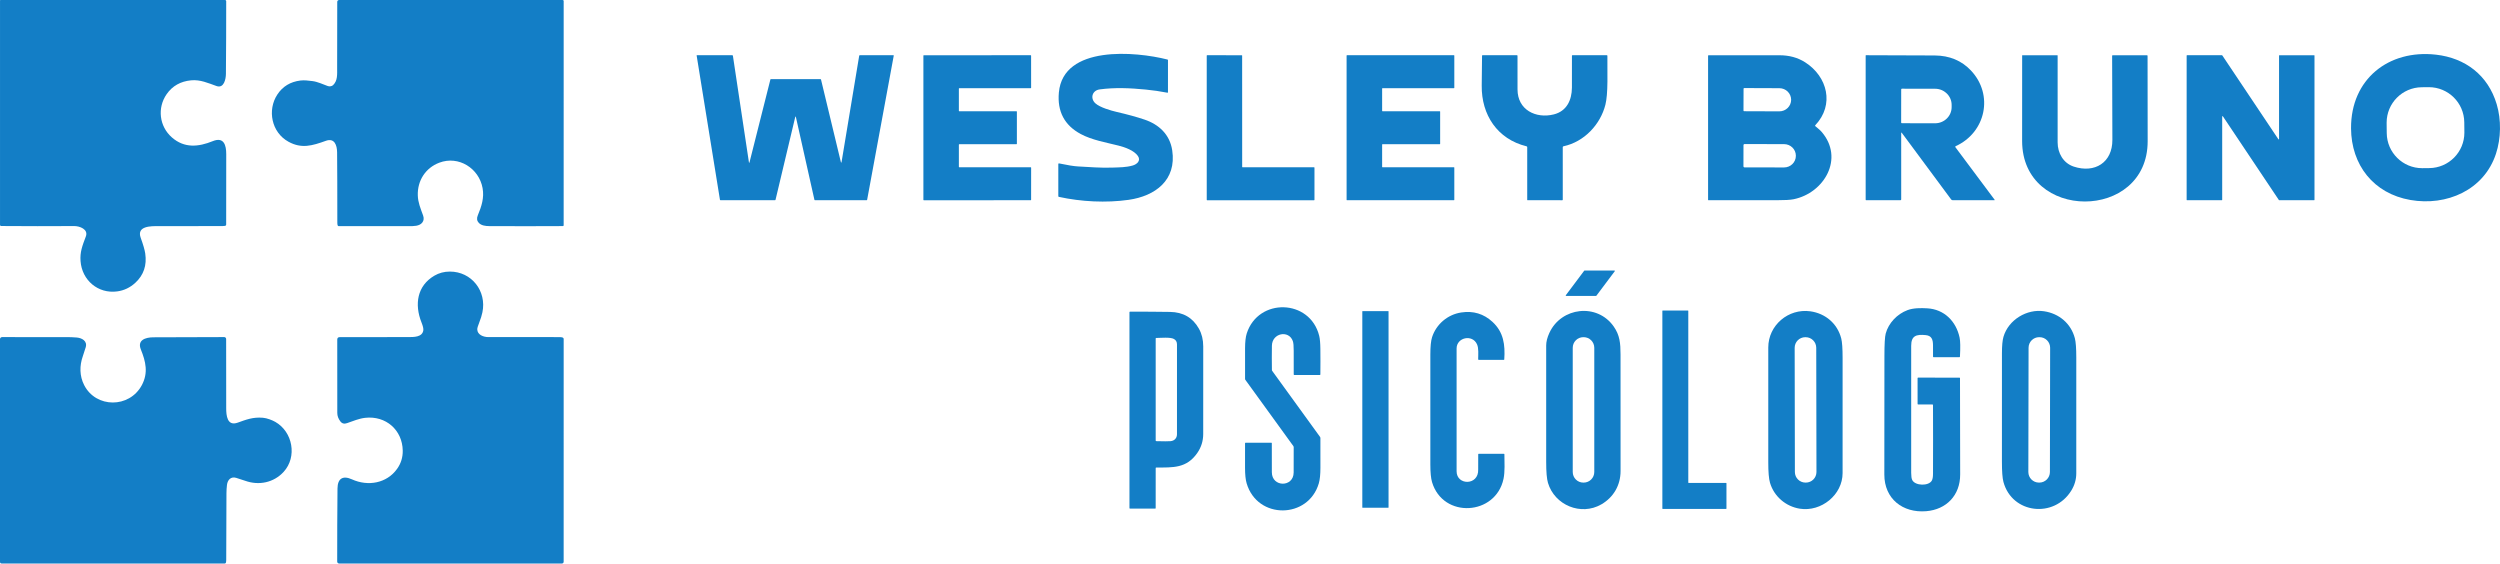 <?xml version="1.0" encoding="UTF-8"?>
<!DOCTYPE svg PUBLIC "-//W3C//DTD SVG 1.1//EN" "http://www.w3.org/Graphics/SVG/1.1/DTD/svg11.dtd">
<!-- Creator: CorelDRAW 2020 (64 Bit) -->
<svg xmlns="http://www.w3.org/2000/svg" xml:space="preserve" width="47.59mm" height="10.727mm" version="1.1" style="shape-rendering:geometricPrecision; text-rendering:geometricPrecision; image-rendering:optimizeQuality; fill-rule:evenodd; clip-rule:evenodd"
viewBox="0 0 4139.58 933.08"
 xmlns:xlink="http://www.w3.org/1999/xlink"
 xmlns:xodm="http://www.corel.com/coreldraw/odm/2003">
 <defs>
  <style type="text/css">
   <![CDATA[
    .fil0 {fill:#137EC6;fill-rule:nonzero}
   ]]>
  </style>
 </defs>
 <g id="Camada_x0020_1">
  <g id="_1735609821488">
   <path class="fil0" d="M122.94 374.32c-40.42,0.26 -80.74,0.23 -120.93,-0.08 -1.1,-0.01 -1.99,-0.9 -1.99,-2.01 0,0 0,0 0,0l0 -371.41c0,-0.46 0.37,-0.83 0.84,-0.83l371.69 0c1.11,0 2.01,0.9 2.01,2.01 0.03,39.93 -0.13,80.05 -0.48,120.35 -0.08,8.51 -3.21,24.47 -15.56,20.1 -13.7,-4.84 -26.84,-10.88 -41.94,-9.47 -17.62,1.66 -31.17,9.3 -40.62,22.9 -15.88,22.84 -12.19,53.39 8.66,71.66 20.62,18.07 43.82,15.87 67.73,6.16 18.53,-7.52 22.26,6.91 22.26,21.51 -0.03,38.02 -0.06,76.82 -0.11,116.38 0,1.36 -0.67,2.16 -1.99,2.42 -1.09,0.22 -2.51,0.33 -4.27,0.33 -35.4,0.17 -70.81,0.19 -106.22,0.1 -11.44,-0.04 -36.31,-0.6 -29,19.43 4.13,11.38 6.63,20 7.47,25.84 2.86,19.61 -2.58,35.76 -16.34,48.45 -8.73,8.06 -18.78,12.85 -30.13,14.35 -31.58,4.24 -58.38,-18.45 -60.65,-50.26 -1.07,-14.73 2.72,-24.76 8.79,-40.78 4.51,-11.94 -10.49,-17.21 -19.21,-17.16z"/>
   <path class="fil0" d="M558.16 251.84c-0.11,-11.01 -4.15,-23.84 -18.41,-18.73 -23.15,8.33 -40.39,13.41 -62.01,1.61 -28.31,-15.48 -35.35,-52.43 -18.57,-78.11 8.81,-13.47 21.61,-21.24 38.38,-23.3 6.32,-0.77 13.24,0.13 19.9,0.97 8.19,1 17.43,5.33 25.22,8.17 2.67,0.97 6.61,0.7 8.92,-1.54 7.71,-7.56 6.65,-17.62 6.66,-29.64 0.07,-35.87 0.11,-71.94 0.16,-108.2 0,-1.69 1.37,-3.05 3.05,-3.05l369.95 0c1.29,0 1.94,0.63 1.94,1.91l-0.03 370.84c0,1.06 -0.52,1.59 -1.57,1.59 -40.5,0.24 -81.07,0.24 -121.68,0.02 -6.13,-0.04 -12.97,-0.87 -17.19,-5.28 -3.22,-3.36 -3.81,-7.5 -1.77,-12.4 6.44,-15.47 10.84,-29.36 7.96,-45.24 -5.91,-32.79 -39.63,-54.23 -71.68,-42.09 -22.76,8.6 -36.37,29.67 -35.59,54.19 0.37,11.79 4.43,21.26 8.75,33.16 1.64,4.52 1.22,8.43 -1.27,11.71 -4.81,6.32 -14.6,6.01 -22.32,6.04 -37.61,0.1 -76.25,0.1 -115.93,-0.03 -1.13,-0.01 -1.83,-0.57 -2.09,-1.68 -0.29,-1.28 -0.42,-2.92 -0.4,-4.95 0.01,-51.03 -0.11,-89.68 -0.37,-115.95z"/>
   <path class="fil0" d="M1941 248.88c7.45,49.48 -28.08,75.75 -72.2,82.02 -37.22,5.28 -78.56,3.17 -115.45,-4.91 -0.64,-0.15 -0.97,-0.54 -0.97,-1.2l0 -53.2c0,-0.84 0.42,-1.17 1.24,-1.01 14.38,3.01 24.76,4.67 31.11,4.99 18.94,1 38.44,2.68 57.37,1.95 11.39,-0.44 22.36,-0.27 33.45,-3.46 7.05,-2.01 13.97,-8.05 8.59,-15.82 -6.42,-9.22 -21.45,-14.44 -31.85,-17.08 -20.74,-5.28 -43.83,-9.08 -62.72,-19.19 -27.04,-14.48 -39.13,-37.44 -36.26,-68.86 7.18,-78.68 127.21,-67.93 179.76,-54.54 0.59,0.15 0.89,0.52 0.89,1.14l-0.02 53.03c0,0.64 -0.32,0.9 -0.95,0.79 -11.83,-2.31 -23.72,-4.04 -35.67,-5.2 -26.38,-2.57 -51.14,-3.64 -76.34,-0.3 -12.7,1.66 -16.17,14.95 -7.21,23.07 7.45,6.75 25.59,12.02 35.48,14.3 17.68,4.07 32.95,8.27 45.82,12.6 24,8.08 41.97,24.76 45.92,50.88z"/>
   <path class="fil0" d="M3892.94 212.3c-0.39,-81.24 62.14,-130.62 140.58,-121.79 48.69,5.49 86.29,34.01 100.61,82.1 7.72,25.91 7.19,56.31 -1.24,82.01 -19.81,60.33 -81.77,86.92 -141.69,76.51 -61.07,-10.63 -97.98,-58.02 -98.27,-118.83zm187.48 -9.92c-0.34,-32.15 -26.5,-58.04 -58.65,-58.04 -0.2,0 -0.42,0 -0.62,0l-11.24 0.12c-32.16,0.34 -58.04,26.5 -58.04,58.65 0,0.2 0,0.42 0,0.62l0.18 16.69c0.33,32.15 26.5,58.04 58.64,58.04 0.2,0 0.42,0 0.62,0l11.25 -0.12c32.15,-0.33 58.04,-26.5 58.04,-58.64 0,-0.21 0,-0.42 0,-0.62l-0.17 -16.7z"/>
   <path class="fil0" d="M1240.01 268.22c0.3,1.97 0.69,1.99 1.18,0.06l34.44 -136.61c0.08,-0.35 0.41,-0.61 0.8,-0.62l82.03 0c0.55,0 0.89,0.26 1.02,0.79l32.65 135.72c0.58,2.44 1.07,2.42 1.49,-0.04l29.04 -175.08c0.1,-0.67 0.5,-1.01 1.18,-1.01l55.42 0c0.52,0 0.73,0.26 0.63,0.77l-44.02 238.49c-0.1,0.57 -0.43,0.85 -1,0.85l-85.28 0c-0.59,0 -0.96,-0.3 -1.08,-0.87l-30.51 -136.32c-0.44,-1.96 -0.9,-1.97 -1.36,-0.02l-32.45 136.37c-0.13,0.56 -0.49,0.84 -1.06,0.84l-90.05 0c-0.49,-0.01 -0.9,-0.36 -0.97,-0.84l-38.58 -238.78c0,-0.03 0,-0.05 0,-0.08 0,-0.23 0.18,-0.42 0.42,-0.42 0.01,0 0.01,0 0.01,0l58.38 -0.01c0.72,0 1.14,0.36 1.25,1.07l26.42 175.72z"/>
   <path class="fil0" d="M1587.73 239.53l0 36.7c0,0.41 0.32,0.73 0.73,0.73l118.19 0.01c0.4,0 0.73,0.32 0.73,0.73l-0.03 53.1c0,0.41 -0.33,0.73 -0.74,0.73l-176.9 0.03c-0.4,0 -0.73,-0.33 -0.73,-0.74l0 -238.64c0,-0.41 0.33,-0.73 0.73,-0.73l176.88 -0.01c0.41,0.01 0.73,0.33 0.73,0.74l0.04 53.1c0,0.41 -0.33,0.73 -0.73,0.73l-118.18 0.03c-0.41,0 -0.73,0.33 -0.73,0.73l0 36.7c0,0.41 0.32,0.73 0.73,0.73l94.6 0c0.41,0 0.73,0.33 0.73,0.74l0 53.1c0,0.41 -0.32,0.73 -0.73,0.73l-94.6 0.03c-0.41,0 -0.73,0.32 -0.73,0.73l0 0z"/>
   <path class="fil0" d="M2057.53 276.97l118.31 0c0.38,0 0.7,0.3 0.7,0.7l0 53.2c0,0.38 -0.31,0.7 -0.7,0.7l-176.98 0c-0.38,0 -0.7,-0.31 -0.7,-0.7l-0.02 -238.73c0,-0.38 0.31,-0.7 0.7,-0.7l57.24 0.03c0.38,0 0.7,0.3 0.7,0.7l0.05 184.11c0,0.38 0.31,0.7 0.7,0.7l0 0z"/>
   <path class="fil0" d="M2288.58 146.69l0 36.86c0,0.37 0.3,0.65 0.66,0.65l94.75 0c0.36,0 0.65,0.3 0.65,0.66l0 53.28c0,0.37 -0.3,0.65 -0.65,0.65l-94.75 0.01c-0.37,0 -0.66,0.3 -0.66,0.65l0 36.86c0,0.36 0.3,0.65 0.66,0.65l118.21 0.01c0.36,0 0.65,0.29 0.65,0.65l0 53.28c0,0.37 -0.3,0.66 -0.65,0.66l-177.06 0c-0.37,0 -0.65,-0.3 -0.65,-0.66l-0.01 -238.8c0.01,-0.36 0.3,-0.65 0.66,-0.65l177.06 -0.01c0.36,0.01 0.65,0.3 0.65,0.66l0 53.28c0,0.37 -0.3,0.66 -0.65,0.66l-118.21 0c-0.37,0 -0.66,0.3 -0.66,0.65z"/>
   <path class="fil0" d="M2527.76 242.28c-48.53,-11.91 -74.85,-52.18 -74.27,-100.59 0.19,-16.47 0.37,-32.92 0.54,-49.38 0,-0.57 0.3,-0.87 0.89,-0.87l56.88 0c0.62,0 0.93,0.31 0.95,0.93 0.05,18.59 0.05,37.12 0.02,55.58 -0.08,34.11 30.51,48.82 59.95,41.51 21.47,-5.31 30.01,-23.71 30.12,-44.39 0.11,-17.68 0.13,-35.3 0.03,-52.86 0,-0.43 0.35,-0.77 0.77,-0.77l56.97 0c0.63,0 0.95,0.32 0.97,0.97 0.17,14.2 0.18,28.36 0.05,42.49 -0.15,17.3 -1.26,30.11 -3.34,38.4 -8.21,32.64 -34.9,61.58 -69.54,68.94 -0.66,0.16 -1.11,0.74 -1.1,1.41l0.02 86.95c0,0.63 -0.31,0.95 -0.95,0.95l-57.45 -0.03c-0.25,0 -0.46,-0.2 -0.46,-0.46l0 -87.46c0,-0.63 -0.43,-1.18 -1.04,-1.33l-0.01 0z"/>
   <path class="fil0" d="M3005.9 208.94c3.46,3.02 7.56,6.07 10.3,9.26 38.07,43.98 4.44,101.47 -46.34,111.71 -5.4,1.1 -14.79,1.64 -28.16,1.62 -37.67,0 -75.31,0 -112.91,0 -0.28,0 -0.5,-0.22 -0.5,-0.5l0 -238.61c0,-0.62 0.3,-0.93 0.92,-0.93 39.39,-0.11 78.69,-0.1 117.91,0.02 15.01,0.06 29.2,3.54 41.89,11.64 36.98,23.56 48.94,70.28 16.81,104.18 -0.52,0.57 -0.5,1.1 0.08,1.6zm-118.86 -62.05l-0.12 36.22c0,0.58 0.48,1.06 1.07,1.06l58.3 0.21c10.82,0 19.55,-8.58 19.55,-19.15 0,-0.01 0,-0.01 0,-0.01l0 0.03c-0.01,-10.64 -8.73,-19.21 -19.48,-19.21 0,0 -0.01,0 -0.01,0l-58.24 -0.22c-0.59,0 -1.06,0.48 -1.06,1.06zm-0.12 93.46l-0.07 35.01c0,0.99 0.8,1.8 1.79,1.8l65.39 0.11c0.03,0 0.04,0 0.04,0 10.8,0 19.57,-8.56 19.57,-19.11l0 -0.35c0,-0.03 0,-0.04 0,-0.04 0,-10.55 -8.76,-19.11 -19.57,-19.11l-65.36 -0.11c-0.99,0 -1.8,0.8 -1.8,1.8z"/>
   <path class="fil0" d="M3148.06 220.56l0.02 109.57c0,0.94 -0.47,1.41 -1.41,1.41l-56.49 0c-0.63,0 -0.95,-0.31 -0.95,-0.94l0 -238.65c0,-0.29 0.23,-0.52 0.52,-0.52 37.94,-0.01 75.92,0.12 113.94,0.41 24.36,0.18 44.3,8.46 59.81,24.85 38.09,40.26 24.68,102.68 -25.26,125.36 -0.4,0.18 -0.65,0.58 -0.65,1.02 0,0.23 0.07,0.47 0.21,0.66l64.89 86.89c0.45,0.62 0.3,0.92 -0.48,0.92l-68.72 0c-1.17,0 -2.08,-0.46 -2.77,-1.38l-81.48 -109.98c-0.79,-1.07 -1.19,-0.94 -1.19,0.39zm0 -72.53l-0.08 54.84c0,0 0,0 0,0 0,0.63 0.5,1.15 1.14,1.16l55.03 0.1c0.05,0 0.05,0 0.06,0 15.11,0 27.36,-11.96 27.37,-26.71l0 -3.67c0,-0.04 0,-0.05 0,-0.05 0,-14.75 -12.25,-26.72 -27.36,-26.73l-54.99 -0.1c-0.01,0 -0.01,0 -0.02,0 -0.63,0 -1.16,0.52 -1.16,1.16 0,0 0,0 0,0l0 0.01z"/>
   <path class="fil0" d="M3433.7 275.84c34.86,11.52 64.24,-6.69 64.05,-44.32 -0.26,-46.3 -0.4,-92.64 -0.41,-139.02 0,-0.7 0.36,-1.04 1.06,-1.04l56.53 0c0.71,0 1.08,0.35 1.08,1.06 0.11,47.16 0.17,94.31 0.16,141.42 -0.04,132.92 -207.76,133.15 -207.88,-0.46 -0.03,-47.23 -0.01,-94.46 0.06,-141.67 0,-0.23 0.12,-0.35 0.37,-0.35l57.86 0c0.29,0 0.52,0.23 0.52,0.52 -0.03,47.92 -0.03,95.89 0,143.91 0.02,17.38 9.18,34.19 26.61,39.95z"/>
   <path class="fil0" d="M3773.72 230.23l0 -138.15c0,-0.34 0.28,-0.62 0.62,-0.62l57.44 0c0.34,0 0.62,0.28 0.62,0.62l0 238.83c0,0.34 -0.28,0.62 -0.62,0.62l-57.8 0c0,0 -0.01,0 -0.01,0 -0.21,0 -0.4,-0.1 -0.51,-0.27l-92.74 -138.67c-0.11,-0.18 -0.3,-0.29 -0.52,-0.29 -0.34,0 -0.62,0.27 -0.62,0.61l0 138c0,0.34 -0.28,0.62 -0.62,0.62l-57.64 0c-0.34,0 -0.62,-0.28 -0.62,-0.62l0.02 -238.83c0,-0.34 0.28,-0.62 0.62,-0.62l57.86 0c0,0 0,0 0.01,0 0.2,0 0.4,0.1 0.51,0.27l92.87 138.83c0.11,0.18 0.31,0.29 0.52,0.29 0.34,0 0.62,-0.27 0.62,-0.61l0 -0.01z"/>
   <path class="fil0" d="M2673.8 449.07l-30.51 40.67c-0.13,0.17 -0.33,0.27 -0.54,0.27l-49.53 0c-0.37,0 -0.68,-0.3 -0.68,-0.68 0,-0.14 0.04,-0.29 0.13,-0.4l30.51 -40.68c0.13,-0.17 0.33,-0.27 0.55,-0.27l49.53 0c0.37,0 0.68,0.3 0.68,0.68 0,0.15 -0.05,0.29 -0.14,0.4l0 0.01z"/>
   <path class="fil0" d="M558.84 808.88c0.16,-16.74 8.97,-21.89 23.87,-15.17 26.8,12.1 57.71,6.52 74.75,-17.28 6.45,-8.99 9.58,-19.07 9.41,-30.23 -0.5,-34.01 -27.87,-58.29 -62.36,-54.34 -10.01,1.16 -20.08,5.37 -29.97,8.81 -4.37,1.52 -8.06,0.87 -10.99,-2.97 -3.37,-4.42 -5.05,-9.07 -5.06,-13.95 -0.18,-40.42 -0.2,-80.89 -0.06,-121.4 0.02,-2.73 1.38,-4.1 4.11,-4.1 37.96,-0.08 75.77,-0.11 113.46,-0.1 8.99,0 23.3,0.3 24.95,-11.21 0.38,-2.71 -0.6,-7 -2.96,-12.89 -12.06,-30.26 -7.19,-60.97 21.34,-77.61 7.67,-4.48 16.16,-6.73 25.45,-6.76 36.23,-0.08 61.32,32.4 54.03,67.39 -1.05,5.14 -2.77,10.7 -5.14,16.67 -2.28,5.75 -3.41,9.57 -3.4,11.46 0.06,9.11 10.19,12.93 18.11,12.95 39.29,0.06 78.59,0.08 117.88,0.03 2.2,0 3.91,0.2 5.11,0.6 1.32,0.45 1.99,1.37 1.99,2.77l-0.03 368.68c0,1.57 -1.26,2.84 -2.82,2.84l-369.01 0c-1.73,0 -3.15,-1.41 -3.15,-3.15 -0.05,-40.44 0.12,-80.79 0.5,-121.05z"/>
   <path class="fil0" d="M2106.63 614.21l79.12 109.2c0.41,0.58 0.62,1.24 0.62,1.96 0.03,16.49 0.03,32.95 0.02,49.37 -0.01,10.97 -0.89,19.46 -2.63,25.5 -17.21,59.21 -101.7,60.52 -119.53,0.07 -1.77,-5.98 -2.66,-14.54 -2.66,-25.64 0,-13.55 0,-27.1 0.02,-40.64 0,-0.65 0.32,-0.98 0.98,-0.98l42.44 0c0.6,0 0.9,0.3 0.9,0.9 0.1,16.03 0.11,31.98 0.06,47.87 -0.1,25.2 36,25.53 36.12,0.5 0.07,-14.2 0.09,-28.24 0.06,-42.14 0,-0.5 -0.15,-0.96 -0.44,-1.36l-79.58 -109.84c-0.32,-0.44 -0.51,-1.01 -0.52,-1.58 -0.05,-16.76 -0.05,-33.58 0,-50.44 0.03,-10.83 0.95,-19.08 2.77,-24.76 19.01,-59.59 104.89,-57.43 120.02,3.95 1.17,4.75 1.82,11.94 1.91,21.56 0.17,14.07 0.17,28.15 0,42.22 -0.01,0.69 -0.36,1.03 -1.04,1.03l-42.03 0c-0.7,0 -1.04,-0.35 -1.04,-1.04 -0.1,-13.05 -0.11,-26.07 -0.03,-39.06 0.05,-7.88 -0.44,-13.27 -1.49,-16.17 -6.72,-18.63 -34.28,-13.33 -34.61,7.79 -0.21,13.36 -0.21,26.7 0,40.04 0.01,0.63 0.2,1.2 0.57,1.7z"/>
   <path class="fil0" d="M3199.77 669.74l-23.62 0c-0.63,0 -0.95,-0.32 -0.95,-0.97l-0.02 -42.54c0,-0.66 0.33,-0.98 0.98,-0.98l68.49 0.13c0.51,0 0.77,0.26 0.77,0.77 0.11,53.02 0.21,106.19 0.29,159.53 0.06,34.55 -22.9,58.05 -56.24,60.79 -38.67,3.19 -69.4,-20.36 -69.34,-60.79 0.09,-65.19 0.14,-130.38 0.15,-195.57 0,-19.89 0.7,-32.46 2.11,-37.71 4.67,-17.34 18.72,-32.38 36.19,-38.9 9.68,-3.62 22.03,-3.58 32.56,-2.97 27.97,1.57 47.85,21.23 53.63,48.49 1.22,5.65 1.41,16.15 0.58,31.51 -0.03,0.62 -0.37,0.93 -0.98,0.93l-42.61 0c-0.66,0 -0.98,-0.33 -0.98,-1.01 0.05,-6.4 0.03,-12.77 -0.04,-19.11 -0.11,-9.12 -2.26,-15.49 -12.02,-16.44 -15.73,-1.51 -24.11,0.87 -24.11,17.74 0.01,70.15 0.01,140.3 0,210.43 0,5.47 0.57,9.38 1.7,11.71 4.79,9.78 27.13,10.33 32.39,1.12 1.35,-2.35 2.04,-6.06 2.04,-11.17 0.16,-38.02 0.15,-76.03 -0.02,-114.04 0,-0.64 -0.32,-0.97 -0.97,-0.97z"/>
   <path class="fil0" d="M2796.21 799.71l61.88 0c0.36,-0.01 0.65,0.29 0.65,0.65l-0.02 41.68c0,0.36 -0.3,0.65 -0.66,0.65l-104.82 -0.02c-0.36,0 -0.65,-0.3 -0.65,-0.65l0 -327.19c0,-0.37 0.3,-0.66 0.65,-0.66l41.65 0c0.37,0 0.65,0.3 0.65,0.66l0 284.21c0,0.36 0.3,0.65 0.66,0.65l0 0.01z"/>
   <path class="fil0" d="M2565.45 551.36c19.46,-42.8 79.22,-50.15 106.73,-10.52 9.86,14.19 11.13,27.23 11.15,46.21 0.04,64.29 0.06,128.57 0.06,192.84 0,23.56 -11.66,43.67 -31.91,55.31 -33.72,19.4 -77.26,1.31 -88.3,-35.64 -1.98,-6.66 -2.97,-18.26 -2.96,-34.8 0.03,-64.21 0.03,-128.41 0,-192.62 -0.01,-6.18 1.73,-13.11 5.22,-20.79zm74.41 24.5c0,-9.7 -7.87,-17.57 -17.57,-17.57l-0.54 0c-9.71,0 -17.57,7.87 -17.57,17.57l0 205.69c0,9.7 7.86,17.57 17.57,17.57l0.54 0c9.7,0 17.57,-7.87 17.57,-17.57l0 -205.69z"/>
   <path class="fil0" d="M3051.03 783.28c-0.02,36.27 -35.52,64.54 -70.66,59.06 -23.3,-3.65 -42.82,-20.18 -49.55,-42.96 -1.93,-6.53 -2.89,-17.99 -2.86,-34.36 0.08,-63.19 0.08,-126.34 0,-189.49 -0.05,-37.05 33.36,-65.13 69.63,-60.06 25.1,3.52 44.87,20.37 51.19,44.95 1.5,5.9 2.26,16.67 2.26,32.33 0,63.52 -0.01,127.02 -0.02,190.52zm-43.64 -207.42c-0.02,-9.68 -7.87,-17.52 -17.55,-17.52 -0.01,0 -0.02,0 -0.03,0l-0.62 0c-9.68,0.01 -17.52,7.86 -17.52,17.54 0,0.01 0,0.02 0,0.03l0.36 205.67c0.02,9.67 7.87,17.51 17.55,17.51 0.01,0 0.02,0 0.03,0l0.62 0c9.68,-0.02 17.52,-7.87 17.52,-17.54 0,-0.01 0,-0.03 0,-0.03l-0.36 -205.65z"/>
   <path class="fil0" d="M3429.64 812.44c-28.39,46.05 -97.96,38.46 -112.28,-14.42 -1.69,-6.21 -2.53,-17.39 -2.51,-33.54 0.03,-59.85 0.05,-119.7 0.03,-179.55 0,-12.4 0.84,-21.49 2.53,-27.25 8.35,-28.37 38.88,-46.51 67.12,-42.3 25.03,3.75 44.66,20.25 51.09,44.75 1.57,5.98 2.36,16.64 2.36,31.98 0.03,63.89 0.03,127.77 -0.02,191.65 0,10.13 -2.77,19.69 -8.32,28.68zm-34.96 -236.55c0,-0.01 0,-0.02 0,-0.03 0,-9.68 -7.84,-17.54 -17.52,-17.54l-0.62 0c-0.01,-0.01 -0.02,-0.01 -0.03,-0.01 -9.68,0 -17.54,7.85 -17.54,17.52l-0.37 205.7c0,0.01 0,0.02 0,0.03 0,9.68 7.84,17.54 17.52,17.54l0.62 0.01c0.01,-0.01 0.03,-0.01 0.03,-0.01 9.67,0 17.53,-7.84 17.54,-17.51l0.36 -205.7z"/>
   <path class="fil0" d="M2256.3 515.14l42.36 0c0.3,0 0.54,0.24 0.54,0.54l0 324.55c0,0.3 -0.24,0.54 -0.54,0.54l-42.36 0.01c-0.3,-0.01 -0.54,-0.24 -0.54,-0.55l0 -324.54c0,-0.3 0.24,-0.55 0.54,-0.55z"/>
   <path class="fil0" d="M1913.64 775.14l-0.03 66.17c0,0.61 -0.3,0.9 -0.89,0.9l-41.53 -0.02c-0.66,0 -0.98,-0.33 -0.98,-0.98l0 -324.14c0,-0.66 0.32,-0.99 0.98,-0.99 22.18,-0.06 44.26,0.07 66.2,0.41 21.69,0.34 37.61,9.57 47.79,27.7 4.8,8.55 7.18,18.35 7.18,29.41 -0.07,48.31 -0.08,96.62 -0.04,144.93 0.02,11.61 -3.27,22.15 -9.86,31.6 -17.75,25.49 -40.15,23.9 -67.87,24.04 -0.64,0.01 -0.97,0.33 -0.97,0.97zm24.69 -44.66c6.34,-0.57 10.55,-5.07 10.55,-11.46 0.04,-49.56 0.04,-99.12 0.02,-148.66 0,-4.14 -1.69,-7.17 -5.08,-9.08 -5.9,-3.35 -22.07,-1.72 -29.24,-1.66 -0.63,0 -0.95,0.31 -0.95,0.94l0 168.89c-0.01,0.56 0.43,1.02 0.99,1.04 12.11,0.34 20.01,0.34 23.7,0.01z"/>
   <path class="fil0" d="M2445.69 570.09c-7.77,-17.18 -33.81,-11.33 -33.81,6.9 -0.02,67.79 -0.02,135.59 0,203.4 0,23.62 36.66,23.92 35.75,-2.9 -0.15,-4.31 -0.12,-12.71 0.05,-25.16 0,-0.62 0.31,-0.93 0.93,-0.93l41.47 0c0.64,0 0.97,0.32 0.97,0.95 0.1,13.22 1,28.68 -1.47,40.45 -12.83,61.03 -100.22,66.42 -118.37,5.47 -1.85,-6.25 -2.79,-16.01 -2.8,-29.26 -0.01,-60.58 -0.01,-121.15 0,-181.73 0,-13.4 0.96,-23.05 2.86,-28.95 6.96,-21.53 25.74,-37.53 48.33,-40.95 19.93,-3.03 37.18,2.17 51.74,15.61 18.4,16.99 21.1,37.86 19.48,62.11 -0.03,0.5 -0.3,0.74 -0.79,0.74l-41.45 0c-0.66,0 -0.99,-0.34 -0.99,-1.01 0.06,-7.92 1.09,-18.16 -1.9,-24.73z"/>
   <path class="fil0" d="M127.02 558.87c8.52,0.7 17.97,5.7 14.92,16.1 -1.44,4.96 -3.03,9.86 -4.75,14.68 -5.65,15.94 -5.57,32.84 2.12,47.95 19.52,38.34 74.85,38.61 95.5,0.22 11.07,-20.61 6.38,-39.42 -1.56,-59.08 -6.29,-15.5 7.36,-20.14 20.48,-20.22 38.8,-0.23 77.97,-0.36 117.51,-0.37 -0.03,0 -0.03,0 -0.03,0 1.77,-0.03 3.22,1.37 3.24,3.15 0,0 0,0.01 0,0.01 0.05,37.82 0.09,76.06 0.1,114.71 0,11.63 1.49,30.12 19,23.83 14.01,-5.03 25.34,-9.51 41.76,-8.12 6.82,0.58 15.28,3.86 20.5,6.82 28.91,16.41 36.65,57.88 13.87,82.76 -16.41,17.91 -41,22.94 -63.66,14.8 -4.99,-1.79 -10.03,-3.43 -15.11,-4.91 -8.7,-2.53 -14.07,3.53 -15.06,11.58 -0.55,4.61 -0.84,9.22 -0.87,13.83 -0.2,36.72 -0.33,73.44 -0.38,110.16 0,1.9 -0.17,3.51 -0.5,4.79 -0.27,1.02 -0.93,1.52 -1.99,1.52l-369.62 0c-1.37,0 -2.48,-1.1 -2.48,-2.47l-0.02 -369.03c0,-1.88 1.53,-3.4 3.43,-3.4l107.79 0.02c4.99,0 10.26,0.23 15.81,0.68z"/>
  </g>
 </g>
</svg>

